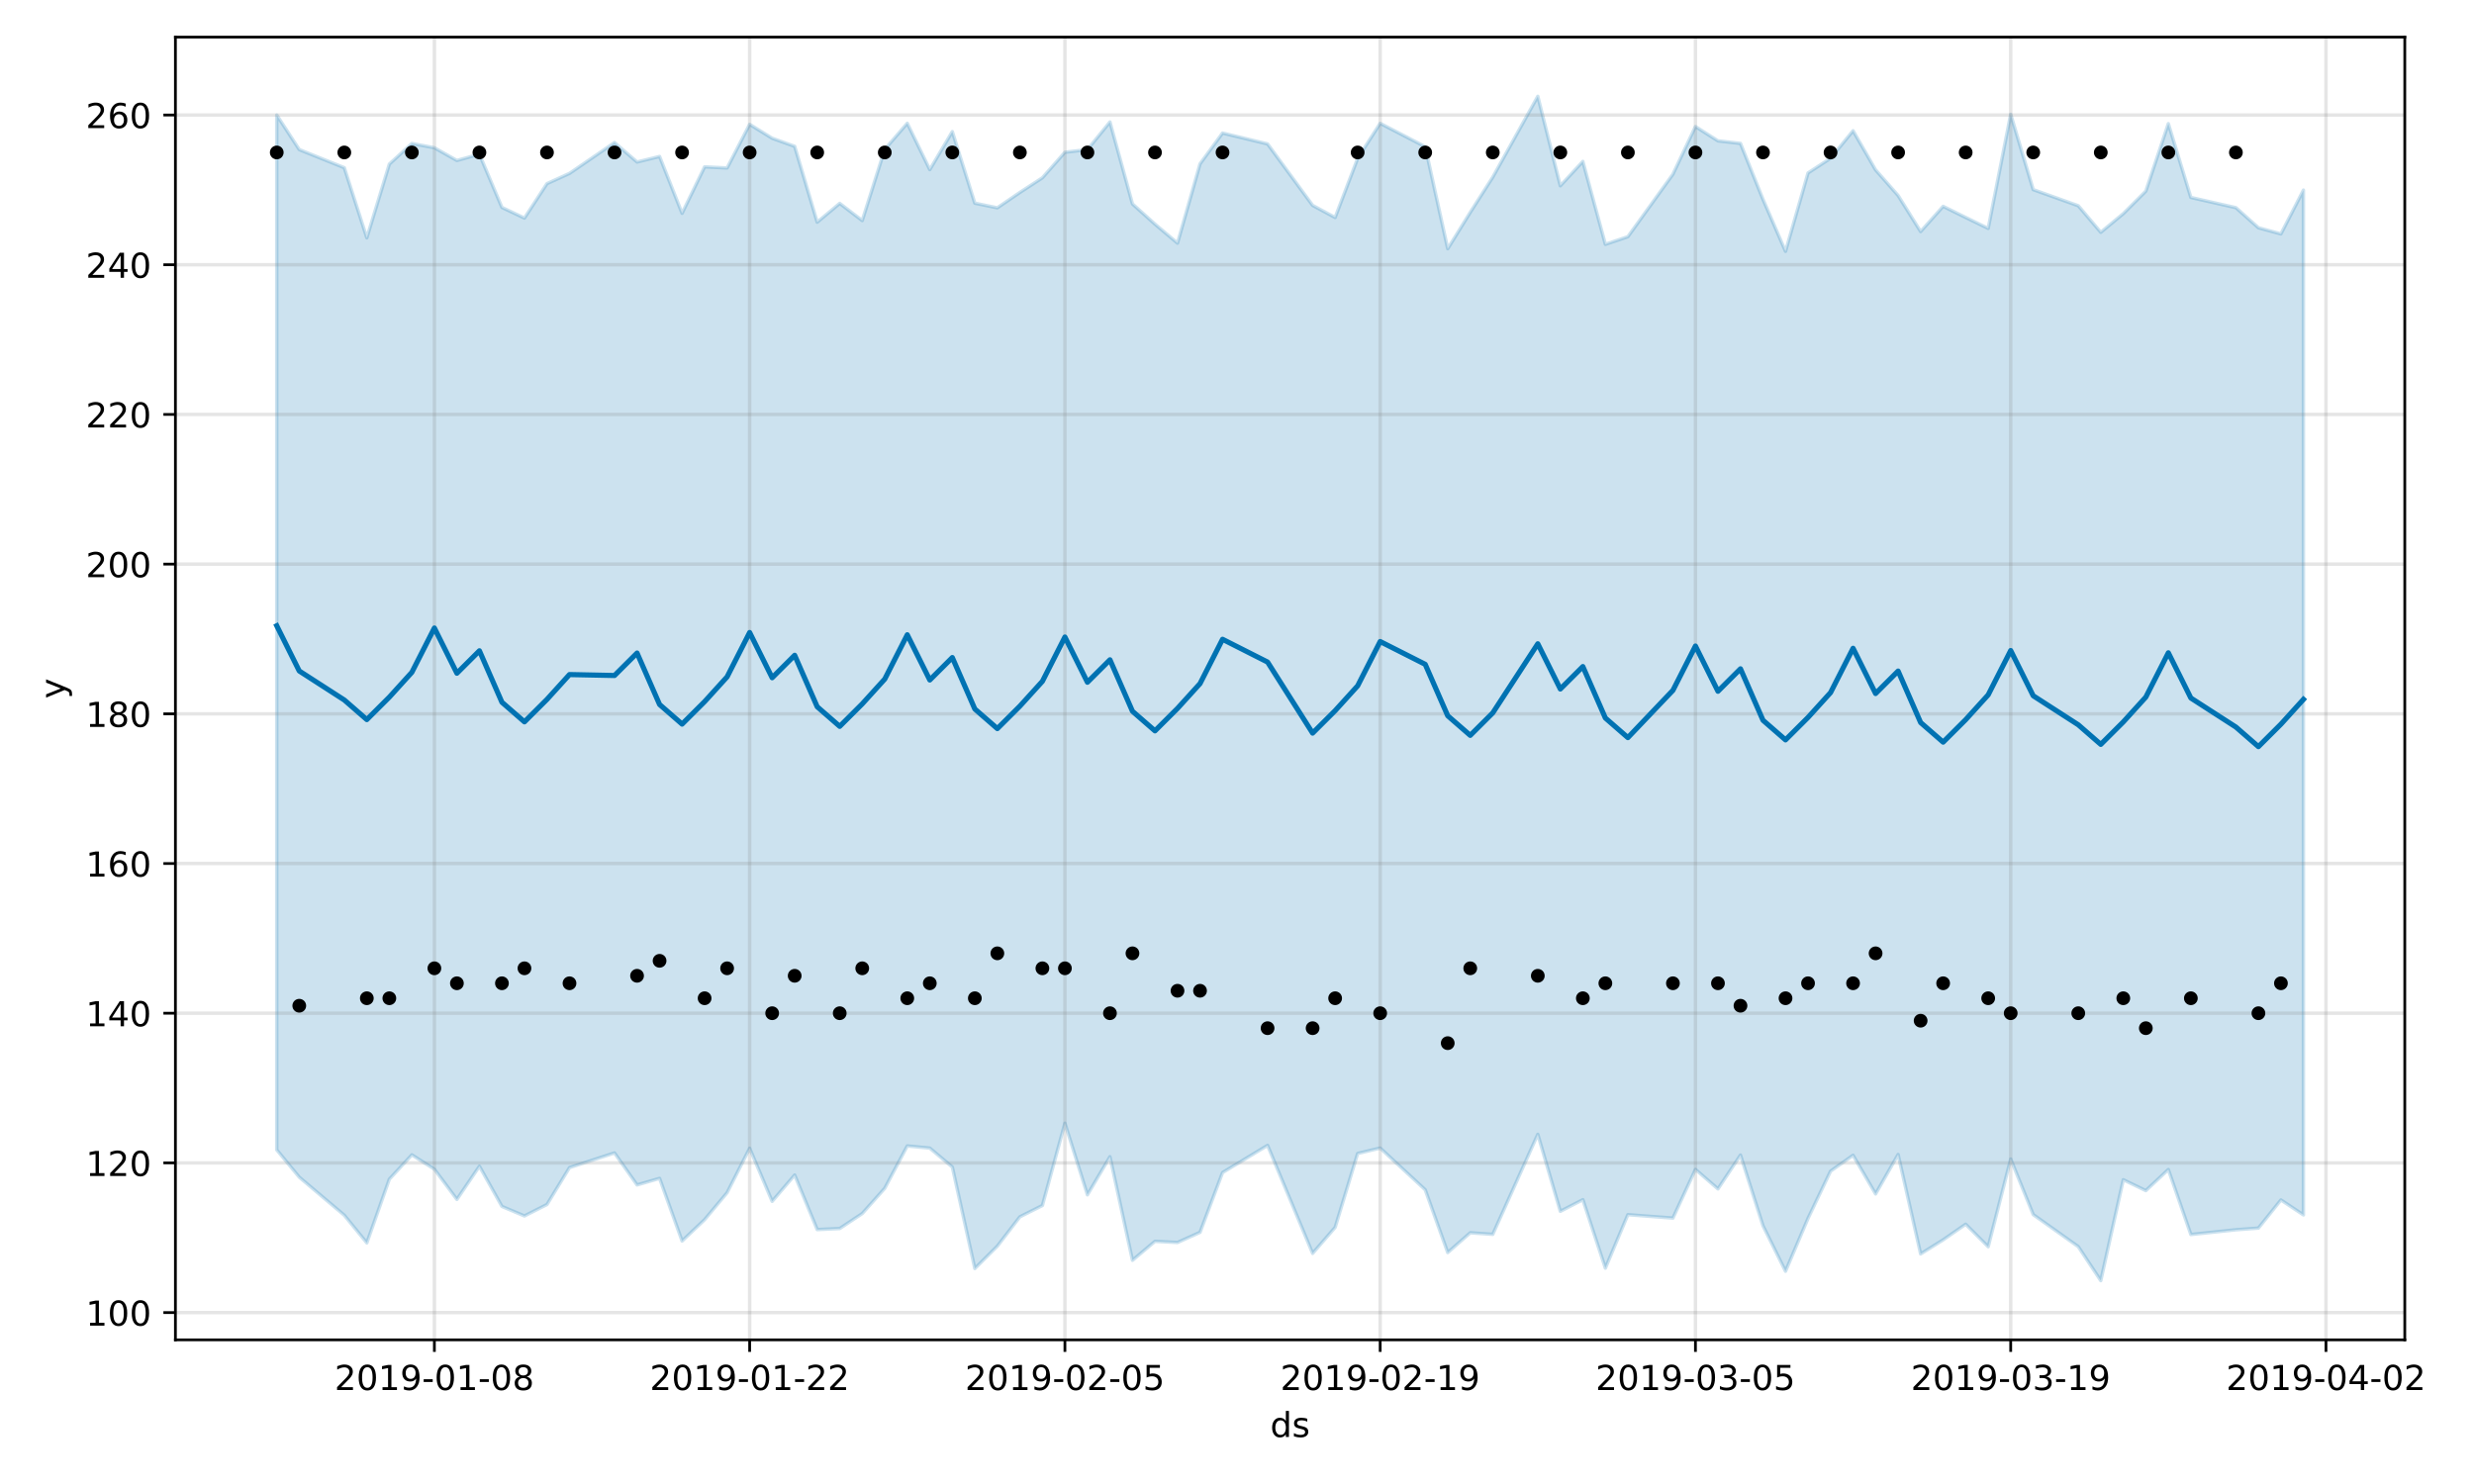 <?xml version="1.0" encoding="utf-8" standalone="no"?>
<!DOCTYPE svg PUBLIC "-//W3C//DTD SVG 1.1//EN"
  "http://www.w3.org/Graphics/SVG/1.1/DTD/svg11.dtd">
<!-- Created with matplotlib (https://matplotlib.org/) -->
<svg height="432pt" version="1.1" viewBox="0 0 720 432" width="720pt" xmlns="http://www.w3.org/2000/svg" xmlns:xlink="http://www.w3.org/1999/xlink">
 <defs>
  <style type="text/css">
*{stroke-linecap:butt;stroke-linejoin:round;}
  </style>
 </defs>
 <g id="figure_1">
  <g id="patch_1">
   <path d="M 0 432 
L 720 432 
L 720 0 
L 0 0 
z
" style="fill:#ffffff;"/>
  </g>
  <g id="axes_1">
   <g id="patch_2">
    <path d="M 51.05 390.04 
L 699.857 390.04 
L 699.857 10.8 
L 51.05 10.8 
z
" style="fill:#ffffff;"/>
   </g>
   <g id="PolyCollection_1">
    <defs>
     <path d="M 80.541 -398.512 
L 80.541 -97.276 
L 87.095 -89.316 
L 100.202 -78.236 
L 106.756 -70.19 
L 113.309 -88.728 
L 119.863 -95.817 
L 126.417 -91.632 
L 132.97 -82.845 
L 139.524 -92.512 
L 146.077 -80.801 
L 152.631 -78.029 
L 159.185 -81.359 
L 165.738 -92.109 
L 178.845 -96.373 
L 185.399 -87.064 
L 191.953 -88.967 
L 198.506 -70.739 
L 205.06 -76.946 
L 211.613 -84.805 
L 218.167 -97.735 
L 224.721 -82.28 
L 231.274 -89.942 
L 237.828 -74.061 
L 244.381 -74.37 
L 250.935 -78.726 
L 257.489 -86.082 
L 264.042 -98.408 
L 270.596 -97.777 
L 277.15 -92.271 
L 283.703 -62.722 
L 290.257 -69.241 
L 296.81 -77.777 
L 303.364 -81.072 
L 309.918 -105.027 
L 316.471 -84.18 
L 323.025 -95.274 
L 329.578 -65.119 
L 336.132 -70.64 
L 342.686 -70.304 
L 349.239 -73.259 
L 355.793 -90.659 
L 368.9 -98.57 
L 382.007 -67.131 
L 388.561 -74.701 
L 395.114 -96.214 
L 401.668 -97.792 
L 414.775 -85.654 
L 421.329 -67.368 
L 427.883 -73.131 
L 434.436 -72.674 
L 447.543 -101.794 
L 454.097 -79.376 
L 460.651 -82.764 
L 467.204 -62.836 
L 473.758 -78.399 
L 486.865 -77.406 
L 493.419 -91.575 
L 499.972 -85.903 
L 506.526 -95.755 
L 513.079 -75.169 
L 519.633 -61.934 
L 526.187 -77.335 
L 532.74 -91.067 
L 539.294 -95.691 
L 545.847 -84.438 
L 552.401 -95.925 
L 558.955 -66.976 
L 565.508 -71.069 
L 572.062 -75.619 
L 578.616 -69.066 
L 585.169 -94.613 
L 591.723 -78.424 
L 604.83 -69.1 
L 611.384 -59.198 
L 617.937 -88.572 
L 624.491 -85.4 
L 631.044 -91.547 
L 637.598 -72.623 
L 650.705 -74.005 
L 657.259 -74.494 
L 663.812 -82.689 
L 670.366 -78.33 
L 670.366 -376.657 
L 670.366 -376.657 
L 663.812 -363.914 
L 657.259 -365.699 
L 650.705 -371.55 
L 637.598 -374.521 
L 631.044 -396.005 
L 624.491 -376.36 
L 617.937 -369.804 
L 611.384 -364.381 
L 604.83 -372.109 
L 591.723 -376.802 
L 585.169 -398.723 
L 578.616 -365.513 
L 572.062 -368.704 
L 565.508 -371.932 
L 558.955 -364.595 
L 552.401 -375.083 
L 545.847 -382.545 
L 539.294 -393.944 
L 532.74 -385.922 
L 526.187 -381.659 
L 519.633 -358.837 
L 513.079 -373.968 
L 506.526 -390.254 
L 499.972 -390.998 
L 493.419 -395.161 
L 486.865 -381.285 
L 473.758 -363.103 
L 467.204 -360.884 
L 460.651 -385.016 
L 454.097 -377.911 
L 447.543 -403.962 
L 434.436 -380.436 
L 427.883 -370.177 
L 421.329 -359.598 
L 414.775 -389.303 
L 401.668 -396.096 
L 395.114 -385.889 
L 388.561 -368.687 
L 382.007 -372.215 
L 368.9 -390.106 
L 355.793 -393.268 
L 349.239 -384.298 
L 342.686 -361.228 
L 336.132 -366.753 
L 329.578 -372.64 
L 323.025 -396.491 
L 316.471 -388.449 
L 309.918 -387.68 
L 303.364 -380.25 
L 296.81 -375.978 
L 290.257 -371.508 
L 283.703 -372.853 
L 277.15 -393.691 
L 270.596 -382.618 
L 264.042 -396.117 
L 257.489 -388.525 
L 250.935 -367.793 
L 244.381 -372.792 
L 237.828 -367.32 
L 231.274 -389.403 
L 224.721 -391.759 
L 218.167 -395.805 
L 211.613 -383.107 
L 205.06 -383.433 
L 198.506 -369.907 
L 191.953 -386.451 
L 185.399 -384.842 
L 178.845 -390.498 
L 165.738 -381.524 
L 159.185 -378.552 
L 152.631 -368.521 
L 146.077 -371.619 
L 139.524 -387.102 
L 132.97 -385.289 
L 126.417 -388.988 
L 119.863 -390.234 
L 113.309 -384.23 
L 106.756 -362.768 
L 100.202 -383.182 
L 87.095 -388.454 
L 80.541 -398.512 
z
" id="m024b3d026c" style="stroke:#0072b2;stroke-opacity:0.2;"/>
    </defs>
    <g clip-path="url(#pd23e5a9202)">
     <use style="fill:#0072b2;fill-opacity:0.2;stroke:#0072b2;stroke-opacity:0.2;" x="0" xlink:href="#m024b3d026c" y="432"/>
    </g>
   </g>
   <g id="matplotlib.axis_1">
    <g id="xtick_1">
     <g id="line2d_1">
      <path clip-path="url(#pd23e5a9202)" d="M 126.417 390.04 
L 126.417 10.8 
" style="fill:none;stroke:#808080;stroke-linecap:square;stroke-opacity:0.2;"/>
     </g>
     <g id="line2d_2">
      <defs>
       <path d="M 0 0 
L 0 3.5 
" id="m1ea7622f1e" style="stroke:#000000;stroke-width:0.8;"/>
      </defs>
      <g>
       <use style="stroke:#000000;stroke-width:0.8;" x="126.417" xlink:href="#m1ea7622f1e" y="390.04"/>
      </g>
     </g>
     <g id="text_1">
      <!-- 2019-01-08 -->
      <defs>
       <path d="M 19.188 8.297 
L 53.609 8.297 
L 53.609 0 
L 7.328 0 
L 7.328 8.297 
Q 12.938 14.109 22.625 23.891 
Q 32.328 33.688 34.812 36.531 
Q 39.547 41.844 41.422 45.531 
Q 43.312 49.219 43.312 52.781 
Q 43.312 58.594 39.234 62.25 
Q 35.156 65.922 28.609 65.922 
Q 23.969 65.922 18.812 64.312 
Q 13.672 62.703 7.812 59.422 
L 7.812 69.391 
Q 13.766 71.781 18.938 73 
Q 24.125 74.219 28.422 74.219 
Q 39.75 74.219 46.484 68.547 
Q 53.219 62.891 53.219 53.422 
Q 53.219 48.922 51.531 44.891 
Q 49.859 40.875 45.406 35.406 
Q 44.188 33.984 37.641 27.219 
Q 31.109 20.453 19.188 8.297 
z
" id="DejaVuSans-50"/>
       <path d="M 31.781 66.406 
Q 24.172 66.406 20.328 58.906 
Q 16.5 51.422 16.5 36.375 
Q 16.5 21.391 20.328 13.891 
Q 24.172 6.391 31.781 6.391 
Q 39.453 6.391 43.281 13.891 
Q 47.125 21.391 47.125 36.375 
Q 47.125 51.422 43.281 58.906 
Q 39.453 66.406 31.781 66.406 
z
M 31.781 74.219 
Q 44.047 74.219 50.516 64.516 
Q 56.984 54.828 56.984 36.375 
Q 56.984 17.969 50.516 8.266 
Q 44.047 -1.422 31.781 -1.422 
Q 19.531 -1.422 13.062 8.266 
Q 6.594 17.969 6.594 36.375 
Q 6.594 54.828 13.062 64.516 
Q 19.531 74.219 31.781 74.219 
z
" id="DejaVuSans-48"/>
       <path d="M 12.406 8.297 
L 28.516 8.297 
L 28.516 63.922 
L 10.984 60.406 
L 10.984 69.391 
L 28.422 72.906 
L 38.281 72.906 
L 38.281 8.297 
L 54.391 8.297 
L 54.391 0 
L 12.406 0 
z
" id="DejaVuSans-49"/>
       <path d="M 10.984 1.516 
L 10.984 10.5 
Q 14.703 8.734 18.5 7.812 
Q 22.312 6.891 25.984 6.891 
Q 35.75 6.891 40.891 13.453 
Q 46.047 20.016 46.781 33.406 
Q 43.953 29.203 39.594 26.953 
Q 35.25 24.703 29.984 24.703 
Q 19.047 24.703 12.672 31.312 
Q 6.297 37.938 6.297 49.422 
Q 6.297 60.641 12.938 67.422 
Q 19.578 74.219 30.609 74.219 
Q 43.266 74.219 49.922 64.516 
Q 56.594 54.828 56.594 36.375 
Q 56.594 19.141 48.406 8.859 
Q 40.234 -1.422 26.422 -1.422 
Q 22.703 -1.422 18.891 -0.688 
Q 15.094 0.047 10.984 1.516 
z
M 30.609 32.422 
Q 37.25 32.422 41.125 36.953 
Q 45.016 41.5 45.016 49.422 
Q 45.016 57.281 41.125 61.844 
Q 37.25 66.406 30.609 66.406 
Q 23.969 66.406 20.094 61.844 
Q 16.219 57.281 16.219 49.422 
Q 16.219 41.5 20.094 36.953 
Q 23.969 32.422 30.609 32.422 
z
" id="DejaVuSans-57"/>
       <path d="M 4.891 31.391 
L 31.203 31.391 
L 31.203 23.391 
L 4.891 23.391 
z
" id="DejaVuSans-45"/>
       <path d="M 31.781 34.625 
Q 24.75 34.625 20.719 30.859 
Q 16.703 27.094 16.703 20.516 
Q 16.703 13.922 20.719 10.156 
Q 24.75 6.391 31.781 6.391 
Q 38.812 6.391 42.859 10.172 
Q 46.922 13.969 46.922 20.516 
Q 46.922 27.094 42.891 30.859 
Q 38.875 34.625 31.781 34.625 
z
M 21.922 38.812 
Q 15.578 40.375 12.031 44.719 
Q 8.5 49.078 8.5 55.328 
Q 8.5 64.062 14.719 69.141 
Q 20.953 74.219 31.781 74.219 
Q 42.672 74.219 48.875 69.141 
Q 55.078 64.062 55.078 55.328 
Q 55.078 49.078 51.531 44.719 
Q 48 40.375 41.703 38.812 
Q 48.828 37.156 52.797 32.312 
Q 56.781 27.484 56.781 20.516 
Q 56.781 9.906 50.312 4.234 
Q 43.844 -1.422 31.781 -1.422 
Q 19.734 -1.422 13.25 4.234 
Q 6.781 9.906 6.781 20.516 
Q 6.781 27.484 10.781 32.312 
Q 14.797 37.156 21.922 38.812 
z
M 18.312 54.391 
Q 18.312 48.734 21.844 45.562 
Q 25.391 42.391 31.781 42.391 
Q 38.141 42.391 41.719 45.562 
Q 45.312 48.734 45.312 54.391 
Q 45.312 60.062 41.719 63.234 
Q 38.141 66.406 31.781 66.406 
Q 25.391 66.406 21.844 63.234 
Q 18.312 60.062 18.312 54.391 
z
" id="DejaVuSans-56"/>
      </defs>
      <g transform="translate(97.359 404.638)scale(0.1 -0.1)">
       <use xlink:href="#DejaVuSans-50"/>
       <use x="63.623" xlink:href="#DejaVuSans-48"/>
       <use x="127.246" xlink:href="#DejaVuSans-49"/>
       <use x="190.869" xlink:href="#DejaVuSans-57"/>
       <use x="254.492" xlink:href="#DejaVuSans-45"/>
       <use x="290.576" xlink:href="#DejaVuSans-48"/>
       <use x="354.199" xlink:href="#DejaVuSans-49"/>
       <use x="417.822" xlink:href="#DejaVuSans-45"/>
       <use x="453.906" xlink:href="#DejaVuSans-48"/>
       <use x="517.529" xlink:href="#DejaVuSans-56"/>
      </g>
     </g>
    </g>
    <g id="xtick_2">
     <g id="line2d_3">
      <path clip-path="url(#pd23e5a9202)" d="M 218.167 390.04 
L 218.167 10.8 
" style="fill:none;stroke:#808080;stroke-linecap:square;stroke-opacity:0.2;"/>
     </g>
     <g id="line2d_4">
      <g>
       <use style="stroke:#000000;stroke-width:0.8;" x="218.167" xlink:href="#m1ea7622f1e" y="390.04"/>
      </g>
     </g>
     <g id="text_2">
      <!-- 2019-01-22 -->
      <g transform="translate(189.109 404.638)scale(0.1 -0.1)">
       <use xlink:href="#DejaVuSans-50"/>
       <use x="63.623" xlink:href="#DejaVuSans-48"/>
       <use x="127.246" xlink:href="#DejaVuSans-49"/>
       <use x="190.869" xlink:href="#DejaVuSans-57"/>
       <use x="254.492" xlink:href="#DejaVuSans-45"/>
       <use x="290.576" xlink:href="#DejaVuSans-48"/>
       <use x="354.199" xlink:href="#DejaVuSans-49"/>
       <use x="417.822" xlink:href="#DejaVuSans-45"/>
       <use x="453.906" xlink:href="#DejaVuSans-50"/>
       <use x="517.529" xlink:href="#DejaVuSans-50"/>
      </g>
     </g>
    </g>
    <g id="xtick_3">
     <g id="line2d_5">
      <path clip-path="url(#pd23e5a9202)" d="M 309.918 390.04 
L 309.918 10.8 
" style="fill:none;stroke:#808080;stroke-linecap:square;stroke-opacity:0.2;"/>
     </g>
     <g id="line2d_6">
      <g>
       <use style="stroke:#000000;stroke-width:0.8;" x="309.918" xlink:href="#m1ea7622f1e" y="390.04"/>
      </g>
     </g>
     <g id="text_3">
      <!-- 2019-02-05 -->
      <defs>
       <path d="M 10.797 72.906 
L 49.516 72.906 
L 49.516 64.594 
L 19.828 64.594 
L 19.828 46.734 
Q 21.969 47.469 24.109 47.828 
Q 26.266 48.188 28.422 48.188 
Q 40.625 48.188 47.75 41.5 
Q 54.891 34.812 54.891 23.391 
Q 54.891 11.625 47.562 5.094 
Q 40.234 -1.422 26.906 -1.422 
Q 22.312 -1.422 17.547 -0.641 
Q 12.797 0.141 7.719 1.703 
L 7.719 11.625 
Q 12.109 9.234 16.797 8.062 
Q 21.484 6.891 26.703 6.891 
Q 35.156 6.891 40.078 11.328 
Q 45.016 15.766 45.016 23.391 
Q 45.016 31 40.078 35.438 
Q 35.156 39.891 26.703 39.891 
Q 22.75 39.891 18.812 39.016 
Q 14.891 38.141 10.797 36.281 
z
" id="DejaVuSans-53"/>
      </defs>
      <g transform="translate(280.86 404.638)scale(0.1 -0.1)">
       <use xlink:href="#DejaVuSans-50"/>
       <use x="63.623" xlink:href="#DejaVuSans-48"/>
       <use x="127.246" xlink:href="#DejaVuSans-49"/>
       <use x="190.869" xlink:href="#DejaVuSans-57"/>
       <use x="254.492" xlink:href="#DejaVuSans-45"/>
       <use x="290.576" xlink:href="#DejaVuSans-48"/>
       <use x="354.199" xlink:href="#DejaVuSans-50"/>
       <use x="417.822" xlink:href="#DejaVuSans-45"/>
       <use x="453.906" xlink:href="#DejaVuSans-48"/>
       <use x="517.529" xlink:href="#DejaVuSans-53"/>
      </g>
     </g>
    </g>
    <g id="xtick_4">
     <g id="line2d_7">
      <path clip-path="url(#pd23e5a9202)" d="M 401.668 390.04 
L 401.668 10.8 
" style="fill:none;stroke:#808080;stroke-linecap:square;stroke-opacity:0.2;"/>
     </g>
     <g id="line2d_8">
      <g>
       <use style="stroke:#000000;stroke-width:0.8;" x="401.668" xlink:href="#m1ea7622f1e" y="390.04"/>
      </g>
     </g>
     <g id="text_4">
      <!-- 2019-02-19 -->
      <g transform="translate(372.61 404.638)scale(0.1 -0.1)">
       <use xlink:href="#DejaVuSans-50"/>
       <use x="63.623" xlink:href="#DejaVuSans-48"/>
       <use x="127.246" xlink:href="#DejaVuSans-49"/>
       <use x="190.869" xlink:href="#DejaVuSans-57"/>
       <use x="254.492" xlink:href="#DejaVuSans-45"/>
       <use x="290.576" xlink:href="#DejaVuSans-48"/>
       <use x="354.199" xlink:href="#DejaVuSans-50"/>
       <use x="417.822" xlink:href="#DejaVuSans-45"/>
       <use x="453.906" xlink:href="#DejaVuSans-49"/>
       <use x="517.529" xlink:href="#DejaVuSans-57"/>
      </g>
     </g>
    </g>
    <g id="xtick_5">
     <g id="line2d_9">
      <path clip-path="url(#pd23e5a9202)" d="M 493.419 390.04 
L 493.419 10.8 
" style="fill:none;stroke:#808080;stroke-linecap:square;stroke-opacity:0.2;"/>
     </g>
     <g id="line2d_10">
      <g>
       <use style="stroke:#000000;stroke-width:0.8;" x="493.419" xlink:href="#m1ea7622f1e" y="390.04"/>
      </g>
     </g>
     <g id="text_5">
      <!-- 2019-03-05 -->
      <defs>
       <path d="M 40.578 39.312 
Q 47.656 37.797 51.625 33 
Q 55.609 28.219 55.609 21.188 
Q 55.609 10.406 48.188 4.484 
Q 40.766 -1.422 27.094 -1.422 
Q 22.516 -1.422 17.656 -0.516 
Q 12.797 0.391 7.625 2.203 
L 7.625 11.719 
Q 11.719 9.328 16.594 8.109 
Q 21.484 6.891 26.812 6.891 
Q 36.078 6.891 40.938 10.547 
Q 45.797 14.203 45.797 21.188 
Q 45.797 27.641 41.281 31.266 
Q 36.766 34.906 28.719 34.906 
L 20.219 34.906 
L 20.219 43.016 
L 29.109 43.016 
Q 36.375 43.016 40.234 45.922 
Q 44.094 48.828 44.094 54.297 
Q 44.094 59.906 40.109 62.906 
Q 36.141 65.922 28.719 65.922 
Q 24.656 65.922 20.016 65.031 
Q 15.375 64.156 9.812 62.312 
L 9.812 71.094 
Q 15.438 72.656 20.344 73.438 
Q 25.25 74.219 29.594 74.219 
Q 40.828 74.219 47.359 69.109 
Q 53.906 64.016 53.906 55.328 
Q 53.906 49.266 50.438 45.094 
Q 46.969 40.922 40.578 39.312 
z
" id="DejaVuSans-51"/>
      </defs>
      <g transform="translate(464.361 404.638)scale(0.1 -0.1)">
       <use xlink:href="#DejaVuSans-50"/>
       <use x="63.623" xlink:href="#DejaVuSans-48"/>
       <use x="127.246" xlink:href="#DejaVuSans-49"/>
       <use x="190.869" xlink:href="#DejaVuSans-57"/>
       <use x="254.492" xlink:href="#DejaVuSans-45"/>
       <use x="290.576" xlink:href="#DejaVuSans-48"/>
       <use x="354.199" xlink:href="#DejaVuSans-51"/>
       <use x="417.822" xlink:href="#DejaVuSans-45"/>
       <use x="453.906" xlink:href="#DejaVuSans-48"/>
       <use x="517.529" xlink:href="#DejaVuSans-53"/>
      </g>
     </g>
    </g>
    <g id="xtick_6">
     <g id="line2d_11">
      <path clip-path="url(#pd23e5a9202)" d="M 585.169 390.04 
L 585.169 10.8 
" style="fill:none;stroke:#808080;stroke-linecap:square;stroke-opacity:0.2;"/>
     </g>
     <g id="line2d_12">
      <g>
       <use style="stroke:#000000;stroke-width:0.8;" x="585.169" xlink:href="#m1ea7622f1e" y="390.04"/>
      </g>
     </g>
     <g id="text_6">
      <!-- 2019-03-19 -->
      <g transform="translate(556.111 404.638)scale(0.1 -0.1)">
       <use xlink:href="#DejaVuSans-50"/>
       <use x="63.623" xlink:href="#DejaVuSans-48"/>
       <use x="127.246" xlink:href="#DejaVuSans-49"/>
       <use x="190.869" xlink:href="#DejaVuSans-57"/>
       <use x="254.492" xlink:href="#DejaVuSans-45"/>
       <use x="290.576" xlink:href="#DejaVuSans-48"/>
       <use x="354.199" xlink:href="#DejaVuSans-51"/>
       <use x="417.822" xlink:href="#DejaVuSans-45"/>
       <use x="453.906" xlink:href="#DejaVuSans-49"/>
       <use x="517.529" xlink:href="#DejaVuSans-57"/>
      </g>
     </g>
    </g>
    <g id="xtick_7">
     <g id="line2d_13">
      <path clip-path="url(#pd23e5a9202)" d="M 676.92 390.04 
L 676.92 10.8 
" style="fill:none;stroke:#808080;stroke-linecap:square;stroke-opacity:0.2;"/>
     </g>
     <g id="line2d_14">
      <g>
       <use style="stroke:#000000;stroke-width:0.8;" x="676.92" xlink:href="#m1ea7622f1e" y="390.04"/>
      </g>
     </g>
     <g id="text_7">
      <!-- 2019-04-02 -->
      <defs>
       <path d="M 37.797 64.312 
L 12.891 25.391 
L 37.797 25.391 
z
M 35.203 72.906 
L 47.609 72.906 
L 47.609 25.391 
L 58.016 25.391 
L 58.016 17.188 
L 47.609 17.188 
L 47.609 0 
L 37.797 0 
L 37.797 17.188 
L 4.891 17.188 
L 4.891 26.703 
z
" id="DejaVuSans-52"/>
      </defs>
      <g transform="translate(647.862 404.638)scale(0.1 -0.1)">
       <use xlink:href="#DejaVuSans-50"/>
       <use x="63.623" xlink:href="#DejaVuSans-48"/>
       <use x="127.246" xlink:href="#DejaVuSans-49"/>
       <use x="190.869" xlink:href="#DejaVuSans-57"/>
       <use x="254.492" xlink:href="#DejaVuSans-45"/>
       <use x="290.576" xlink:href="#DejaVuSans-48"/>
       <use x="354.199" xlink:href="#DejaVuSans-52"/>
       <use x="417.822" xlink:href="#DejaVuSans-45"/>
       <use x="453.906" xlink:href="#DejaVuSans-48"/>
       <use x="517.529" xlink:href="#DejaVuSans-50"/>
      </g>
     </g>
    </g>
    <g id="text_8">
     <!-- ds -->
     <defs>
      <path d="M 45.406 46.391 
L 45.406 75.984 
L 54.391 75.984 
L 54.391 0 
L 45.406 0 
L 45.406 8.203 
Q 42.578 3.328 38.25 0.953 
Q 33.938 -1.422 27.875 -1.422 
Q 17.969 -1.422 11.734 6.484 
Q 5.516 14.406 5.516 27.297 
Q 5.516 40.188 11.734 48.094 
Q 17.969 56 27.875 56 
Q 33.938 56 38.25 53.625 
Q 42.578 51.266 45.406 46.391 
z
M 14.797 27.297 
Q 14.797 17.391 18.875 11.75 
Q 22.953 6.109 30.078 6.109 
Q 37.203 6.109 41.297 11.75 
Q 45.406 17.391 45.406 27.297 
Q 45.406 37.203 41.297 42.844 
Q 37.203 48.484 30.078 48.484 
Q 22.953 48.484 18.875 42.844 
Q 14.797 37.203 14.797 27.297 
z
" id="DejaVuSans-100"/>
      <path d="M 44.281 53.078 
L 44.281 44.578 
Q 40.484 46.531 36.375 47.5 
Q 32.281 48.484 27.875 48.484 
Q 21.188 48.484 17.844 46.438 
Q 14.5 44.391 14.5 40.281 
Q 14.5 37.156 16.891 35.375 
Q 19.281 33.594 26.516 31.984 
L 29.594 31.297 
Q 39.156 29.25 43.188 25.516 
Q 47.219 21.781 47.219 15.094 
Q 47.219 7.469 41.188 3.016 
Q 35.156 -1.422 24.609 -1.422 
Q 20.219 -1.422 15.453 -0.562 
Q 10.688 0.297 5.422 2 
L 5.422 11.281 
Q 10.406 8.688 15.234 7.391 
Q 20.062 6.109 24.812 6.109 
Q 31.156 6.109 34.562 8.281 
Q 37.984 10.453 37.984 14.406 
Q 37.984 18.062 35.516 20.016 
Q 33.062 21.969 24.703 23.781 
L 21.578 24.516 
Q 13.234 26.266 9.516 29.906 
Q 5.812 33.547 5.812 39.891 
Q 5.812 47.609 11.281 51.797 
Q 16.75 56 26.812 56 
Q 31.781 56 36.172 55.266 
Q 40.578 54.547 44.281 53.078 
z
" id="DejaVuSans-115"/>
     </defs>
     <g transform="translate(369.675 418.317)scale(0.1 -0.1)">
      <use xlink:href="#DejaVuSans-100"/>
      <use x="63.477" xlink:href="#DejaVuSans-115"/>
     </g>
    </g>
   </g>
   <g id="matplotlib.axis_2">
    <g id="ytick_1">
     <g id="line2d_15">
      <path clip-path="url(#pd23e5a9202)" d="M 51.05 382.104 
L 699.857 382.104 
" style="fill:none;stroke:#808080;stroke-linecap:square;stroke-opacity:0.2;"/>
     </g>
     <g id="line2d_16">
      <defs>
       <path d="M 0 0 
L -3.5 0 
" id="mff925bdd84" style="stroke:#000000;stroke-width:0.8;"/>
      </defs>
      <g>
       <use style="stroke:#000000;stroke-width:0.8;" x="51.05" xlink:href="#mff925bdd84" y="382.104"/>
      </g>
     </g>
     <g id="text_9">
      <!-- 100 -->
      <g transform="translate(24.962 385.904)scale(0.1 -0.1)">
       <use xlink:href="#DejaVuSans-49"/>
       <use x="63.623" xlink:href="#DejaVuSans-48"/>
       <use x="127.246" xlink:href="#DejaVuSans-48"/>
      </g>
     </g>
    </g>
    <g id="ytick_2">
     <g id="line2d_17">
      <path clip-path="url(#pd23e5a9202)" d="M 51.05 338.527 
L 699.857 338.527 
" style="fill:none;stroke:#808080;stroke-linecap:square;stroke-opacity:0.2;"/>
     </g>
     <g id="line2d_18">
      <g>
       <use style="stroke:#000000;stroke-width:0.8;" x="51.05" xlink:href="#mff925bdd84" y="338.527"/>
      </g>
     </g>
     <g id="text_10">
      <!-- 120 -->
      <g transform="translate(24.962 342.327)scale(0.1 -0.1)">
       <use xlink:href="#DejaVuSans-49"/>
       <use x="63.623" xlink:href="#DejaVuSans-50"/>
       <use x="127.246" xlink:href="#DejaVuSans-48"/>
      </g>
     </g>
    </g>
    <g id="ytick_3">
     <g id="line2d_19">
      <path clip-path="url(#pd23e5a9202)" d="M 51.05 294.95 
L 699.857 294.95 
" style="fill:none;stroke:#808080;stroke-linecap:square;stroke-opacity:0.2;"/>
     </g>
     <g id="line2d_20">
      <g>
       <use style="stroke:#000000;stroke-width:0.8;" x="51.05" xlink:href="#mff925bdd84" y="294.95"/>
      </g>
     </g>
     <g id="text_11">
      <!-- 140 -->
      <g transform="translate(24.962 298.75)scale(0.1 -0.1)">
       <use xlink:href="#DejaVuSans-49"/>
       <use x="63.623" xlink:href="#DejaVuSans-52"/>
       <use x="127.246" xlink:href="#DejaVuSans-48"/>
      </g>
     </g>
    </g>
    <g id="ytick_4">
     <g id="line2d_21">
      <path clip-path="url(#pd23e5a9202)" d="M 51.05 251.373 
L 699.857 251.373 
" style="fill:none;stroke:#808080;stroke-linecap:square;stroke-opacity:0.2;"/>
     </g>
     <g id="line2d_22">
      <g>
       <use style="stroke:#000000;stroke-width:0.8;" x="51.05" xlink:href="#mff925bdd84" y="251.373"/>
      </g>
     </g>
     <g id="text_12">
      <!-- 160 -->
      <defs>
       <path d="M 33.016 40.375 
Q 26.375 40.375 22.484 35.828 
Q 18.609 31.297 18.609 23.391 
Q 18.609 15.531 22.484 10.953 
Q 26.375 6.391 33.016 6.391 
Q 39.656 6.391 43.531 10.953 
Q 47.406 15.531 47.406 23.391 
Q 47.406 31.297 43.531 35.828 
Q 39.656 40.375 33.016 40.375 
z
M 52.594 71.297 
L 52.594 62.312 
Q 48.875 64.062 45.094 64.984 
Q 41.312 65.922 37.594 65.922 
Q 27.828 65.922 22.672 59.328 
Q 17.531 52.734 16.797 39.406 
Q 19.672 43.656 24.016 45.922 
Q 28.375 48.188 33.594 48.188 
Q 44.578 48.188 50.953 41.516 
Q 57.328 34.859 57.328 23.391 
Q 57.328 12.156 50.688 5.359 
Q 44.047 -1.422 33.016 -1.422 
Q 20.359 -1.422 13.672 8.266 
Q 6.984 17.969 6.984 36.375 
Q 6.984 53.656 15.188 63.938 
Q 23.391 74.219 37.203 74.219 
Q 40.922 74.219 44.703 73.484 
Q 48.484 72.75 52.594 71.297 
z
" id="DejaVuSans-54"/>
      </defs>
      <g transform="translate(24.962 255.172)scale(0.1 -0.1)">
       <use xlink:href="#DejaVuSans-49"/>
       <use x="63.623" xlink:href="#DejaVuSans-54"/>
       <use x="127.246" xlink:href="#DejaVuSans-48"/>
      </g>
     </g>
    </g>
    <g id="ytick_5">
     <g id="line2d_23">
      <path clip-path="url(#pd23e5a9202)" d="M 51.05 207.796 
L 699.857 207.796 
" style="fill:none;stroke:#808080;stroke-linecap:square;stroke-opacity:0.2;"/>
     </g>
     <g id="line2d_24">
      <g>
       <use style="stroke:#000000;stroke-width:0.8;" x="51.05" xlink:href="#mff925bdd84" y="207.796"/>
      </g>
     </g>
     <g id="text_13">
      <!-- 180 -->
      <g transform="translate(24.962 211.595)scale(0.1 -0.1)">
       <use xlink:href="#DejaVuSans-49"/>
       <use x="63.623" xlink:href="#DejaVuSans-56"/>
       <use x="127.246" xlink:href="#DejaVuSans-48"/>
      </g>
     </g>
    </g>
    <g id="ytick_6">
     <g id="line2d_25">
      <path clip-path="url(#pd23e5a9202)" d="M 51.05 164.219 
L 699.857 164.219 
" style="fill:none;stroke:#808080;stroke-linecap:square;stroke-opacity:0.2;"/>
     </g>
     <g id="line2d_26">
      <g>
       <use style="stroke:#000000;stroke-width:0.8;" x="51.05" xlink:href="#mff925bdd84" y="164.219"/>
      </g>
     </g>
     <g id="text_14">
      <!-- 200 -->
      <g transform="translate(24.962 168.018)scale(0.1 -0.1)">
       <use xlink:href="#DejaVuSans-50"/>
       <use x="63.623" xlink:href="#DejaVuSans-48"/>
       <use x="127.246" xlink:href="#DejaVuSans-48"/>
      </g>
     </g>
    </g>
    <g id="ytick_7">
     <g id="line2d_27">
      <path clip-path="url(#pd23e5a9202)" d="M 51.05 120.642 
L 699.857 120.642 
" style="fill:none;stroke:#808080;stroke-linecap:square;stroke-opacity:0.2;"/>
     </g>
     <g id="line2d_28">
      <g>
       <use style="stroke:#000000;stroke-width:0.8;" x="51.05" xlink:href="#mff925bdd84" y="120.642"/>
      </g>
     </g>
     <g id="text_15">
      <!-- 220 -->
      <g transform="translate(24.962 124.441)scale(0.1 -0.1)">
       <use xlink:href="#DejaVuSans-50"/>
       <use x="63.623" xlink:href="#DejaVuSans-50"/>
       <use x="127.246" xlink:href="#DejaVuSans-48"/>
      </g>
     </g>
    </g>
    <g id="ytick_8">
     <g id="line2d_29">
      <path clip-path="url(#pd23e5a9202)" d="M 51.05 77.065 
L 699.857 77.065 
" style="fill:none;stroke:#808080;stroke-linecap:square;stroke-opacity:0.2;"/>
     </g>
     <g id="line2d_30">
      <g>
       <use style="stroke:#000000;stroke-width:0.8;" x="51.05" xlink:href="#mff925bdd84" y="77.065"/>
      </g>
     </g>
     <g id="text_16">
      <!-- 240 -->
      <g transform="translate(24.962 80.864)scale(0.1 -0.1)">
       <use xlink:href="#DejaVuSans-50"/>
       <use x="63.623" xlink:href="#DejaVuSans-52"/>
       <use x="127.246" xlink:href="#DejaVuSans-48"/>
      </g>
     </g>
    </g>
    <g id="ytick_9">
     <g id="line2d_31">
      <path clip-path="url(#pd23e5a9202)" d="M 51.05 33.488 
L 699.857 33.488 
" style="fill:none;stroke:#808080;stroke-linecap:square;stroke-opacity:0.2;"/>
     </g>
     <g id="line2d_32">
      <g>
       <use style="stroke:#000000;stroke-width:0.8;" x="51.05" xlink:href="#mff925bdd84" y="33.488"/>
      </g>
     </g>
     <g id="text_17">
      <!-- 260 -->
      <g transform="translate(24.962 37.287)scale(0.1 -0.1)">
       <use xlink:href="#DejaVuSans-50"/>
       <use x="63.623" xlink:href="#DejaVuSans-54"/>
       <use x="127.246" xlink:href="#DejaVuSans-48"/>
      </g>
     </g>
    </g>
    <g id="text_18">
     <!-- y -->
     <defs>
      <path d="M 32.172 -5.078 
Q 28.375 -14.844 24.75 -17.812 
Q 21.141 -20.797 15.094 -20.797 
L 7.906 -20.797 
L 7.906 -13.281 
L 13.188 -13.281 
Q 16.891 -13.281 18.938 -11.516 
Q 21 -9.766 23.484 -3.219 
L 25.094 0.875 
L 2.984 54.688 
L 12.5 54.688 
L 29.594 11.922 
L 46.688 54.688 
L 56.203 54.688 
z
" id="DejaVuSans-121"/>
     </defs>
     <g transform="translate(18.883 203.379)rotate(-90)scale(0.1 -0.1)">
      <use xlink:href="#DejaVuSans-121"/>
     </g>
    </g>
   </g>
   <g id="line2d_33">
    <defs>
     <path d="M 0 1.5 
C 0.398 1.5 0.779 1.342 1.061 1.061 
C 1.342 0.779 1.5 0.398 1.5 0 
C 1.5 -0.398 1.342 -0.779 1.061 -1.061 
C 0.779 -1.342 0.398 -1.5 0 -1.5 
C -0.398 -1.5 -0.779 -1.342 -1.061 -1.061 
C -1.342 -0.779 -1.5 -0.398 -1.5 0 
C -1.5 0.398 -1.342 0.779 -1.061 1.061 
C -0.779 1.342 -0.398 1.5 0 1.5 
z
" id="m496f326ed2" style="stroke:#000000;"/>
    </defs>
    <g clip-path="url(#pd23e5a9202)">
     <use style="stroke:#000000;" x="80.541" xlink:href="#m496f326ed2" y="44.382"/>
     <use style="stroke:#000000;" x="87.095" xlink:href="#m496f326ed2" y="292.771"/>
     <use style="stroke:#000000;" x="100.202" xlink:href="#m496f326ed2" y="44.382"/>
     <use style="stroke:#000000;" x="106.756" xlink:href="#m496f326ed2" y="290.593"/>
     <use style="stroke:#000000;" x="113.309" xlink:href="#m496f326ed2" y="290.593"/>
     <use style="stroke:#000000;" x="119.863" xlink:href="#m496f326ed2" y="44.382"/>
     <use style="stroke:#000000;" x="126.417" xlink:href="#m496f326ed2" y="281.877"/>
     <use style="stroke:#000000;" x="132.97" xlink:href="#m496f326ed2" y="286.235"/>
     <use style="stroke:#000000;" x="139.524" xlink:href="#m496f326ed2" y="44.382"/>
     <use style="stroke:#000000;" x="146.077" xlink:href="#m496f326ed2" y="286.235"/>
     <use style="stroke:#000000;" x="152.631" xlink:href="#m496f326ed2" y="281.877"/>
     <use style="stroke:#000000;" x="159.185" xlink:href="#m496f326ed2" y="44.382"/>
     <use style="stroke:#000000;" x="165.738" xlink:href="#m496f326ed2" y="286.235"/>
     <use style="stroke:#000000;" x="178.845" xlink:href="#m496f326ed2" y="44.382"/>
     <use style="stroke:#000000;" x="185.399" xlink:href="#m496f326ed2" y="284.056"/>
     <use style="stroke:#000000;" x="191.953" xlink:href="#m496f326ed2" y="279.698"/>
     <use style="stroke:#000000;" x="198.506" xlink:href="#m496f326ed2" y="44.382"/>
     <use style="stroke:#000000;" x="205.06" xlink:href="#m496f326ed2" y="290.593"/>
     <use style="stroke:#000000;" x="211.613" xlink:href="#m496f326ed2" y="281.877"/>
     <use style="stroke:#000000;" x="218.167" xlink:href="#m496f326ed2" y="44.382"/>
     <use style="stroke:#000000;" x="224.721" xlink:href="#m496f326ed2" y="294.95"/>
     <use style="stroke:#000000;" x="231.274" xlink:href="#m496f326ed2" y="284.056"/>
     <use style="stroke:#000000;" x="237.828" xlink:href="#m496f326ed2" y="44.382"/>
     <use style="stroke:#000000;" x="244.381" xlink:href="#m496f326ed2" y="294.95"/>
     <use style="stroke:#000000;" x="250.935" xlink:href="#m496f326ed2" y="281.877"/>
     <use style="stroke:#000000;" x="257.489" xlink:href="#m496f326ed2" y="44.382"/>
     <use style="stroke:#000000;" x="264.042" xlink:href="#m496f326ed2" y="290.593"/>
     <use style="stroke:#000000;" x="270.596" xlink:href="#m496f326ed2" y="286.235"/>
     <use style="stroke:#000000;" x="277.15" xlink:href="#m496f326ed2" y="44.382"/>
     <use style="stroke:#000000;" x="283.703" xlink:href="#m496f326ed2" y="290.593"/>
     <use style="stroke:#000000;" x="290.257" xlink:href="#m496f326ed2" y="277.519"/>
     <use style="stroke:#000000;" x="296.81" xlink:href="#m496f326ed2" y="44.382"/>
     <use style="stroke:#000000;" x="303.364" xlink:href="#m496f326ed2" y="281.877"/>
     <use style="stroke:#000000;" x="309.918" xlink:href="#m496f326ed2" y="281.877"/>
     <use style="stroke:#000000;" x="316.471" xlink:href="#m496f326ed2" y="44.382"/>
     <use style="stroke:#000000;" x="323.025" xlink:href="#m496f326ed2" y="294.95"/>
     <use style="stroke:#000000;" x="329.578" xlink:href="#m496f326ed2" y="277.519"/>
     <use style="stroke:#000000;" x="336.132" xlink:href="#m496f326ed2" y="44.382"/>
     <use style="stroke:#000000;" x="342.686" xlink:href="#m496f326ed2" y="288.414"/>
     <use style="stroke:#000000;" x="349.239" xlink:href="#m496f326ed2" y="288.414"/>
     <use style="stroke:#000000;" x="355.793" xlink:href="#m496f326ed2" y="44.382"/>
     <use style="stroke:#000000;" x="368.9" xlink:href="#m496f326ed2" y="299.308"/>
     <use style="stroke:#000000;" x="382.007" xlink:href="#m496f326ed2" y="299.308"/>
     <use style="stroke:#000000;" x="388.561" xlink:href="#m496f326ed2" y="290.593"/>
     <use style="stroke:#000000;" x="395.114" xlink:href="#m496f326ed2" y="44.382"/>
     <use style="stroke:#000000;" x="401.668" xlink:href="#m496f326ed2" y="294.95"/>
     <use style="stroke:#000000;" x="414.775" xlink:href="#m496f326ed2" y="44.382"/>
     <use style="stroke:#000000;" x="421.329" xlink:href="#m496f326ed2" y="303.666"/>
     <use style="stroke:#000000;" x="427.883" xlink:href="#m496f326ed2" y="281.877"/>
     <use style="stroke:#000000;" x="434.436" xlink:href="#m496f326ed2" y="44.382"/>
     <use style="stroke:#000000;" x="447.543" xlink:href="#m496f326ed2" y="284.056"/>
     <use style="stroke:#000000;" x="454.097" xlink:href="#m496f326ed2" y="44.382"/>
     <use style="stroke:#000000;" x="460.651" xlink:href="#m496f326ed2" y="290.593"/>
     <use style="stroke:#000000;" x="467.204" xlink:href="#m496f326ed2" y="286.235"/>
     <use style="stroke:#000000;" x="473.758" xlink:href="#m496f326ed2" y="44.382"/>
     <use style="stroke:#000000;" x="486.865" xlink:href="#m496f326ed2" y="286.235"/>
     <use style="stroke:#000000;" x="493.419" xlink:href="#m496f326ed2" y="44.382"/>
     <use style="stroke:#000000;" x="499.972" xlink:href="#m496f326ed2" y="286.235"/>
     <use style="stroke:#000000;" x="506.526" xlink:href="#m496f326ed2" y="292.771"/>
     <use style="stroke:#000000;" x="513.079" xlink:href="#m496f326ed2" y="44.382"/>
     <use style="stroke:#000000;" x="519.633" xlink:href="#m496f326ed2" y="290.593"/>
     <use style="stroke:#000000;" x="526.187" xlink:href="#m496f326ed2" y="286.235"/>
     <use style="stroke:#000000;" x="532.74" xlink:href="#m496f326ed2" y="44.382"/>
     <use style="stroke:#000000;" x="539.294" xlink:href="#m496f326ed2" y="286.235"/>
     <use style="stroke:#000000;" x="545.847" xlink:href="#m496f326ed2" y="277.519"/>
     <use style="stroke:#000000;" x="552.401" xlink:href="#m496f326ed2" y="44.382"/>
     <use style="stroke:#000000;" x="558.955" xlink:href="#m496f326ed2" y="297.129"/>
     <use style="stroke:#000000;" x="565.508" xlink:href="#m496f326ed2" y="286.235"/>
     <use style="stroke:#000000;" x="572.062" xlink:href="#m496f326ed2" y="44.382"/>
     <use style="stroke:#000000;" x="578.616" xlink:href="#m496f326ed2" y="290.593"/>
     <use style="stroke:#000000;" x="585.169" xlink:href="#m496f326ed2" y="294.95"/>
     <use style="stroke:#000000;" x="591.723" xlink:href="#m496f326ed2" y="44.382"/>
     <use style="stroke:#000000;" x="604.83" xlink:href="#m496f326ed2" y="294.95"/>
     <use style="stroke:#000000;" x="611.384" xlink:href="#m496f326ed2" y="44.382"/>
     <use style="stroke:#000000;" x="617.937" xlink:href="#m496f326ed2" y="290.593"/>
     <use style="stroke:#000000;" x="624.491" xlink:href="#m496f326ed2" y="299.308"/>
     <use style="stroke:#000000;" x="631.044" xlink:href="#m496f326ed2" y="44.382"/>
     <use style="stroke:#000000;" x="637.598" xlink:href="#m496f326ed2" y="290.593"/>
     <use style="stroke:#000000;" x="650.705" xlink:href="#m496f326ed2" y="44.382"/>
     <use style="stroke:#000000;" x="657.259" xlink:href="#m496f326ed2" y="294.95"/>
     <use style="stroke:#000000;" x="663.812" xlink:href="#m496f326ed2" y="286.235"/>
    </g>
   </g>
   <g id="line2d_34">
    <path clip-path="url(#pd23e5a9202)" d="M 80.541 182.159 
L 87.095 195.327 
L 100.202 203.773 
L 106.756 209.476 
L 113.309 202.937 
L 119.863 195.714 
L 126.417 182.815 
L 132.97 195.983 
L 139.524 189.448 
L 146.077 204.429 
L 152.631 210.132 
L 159.185 203.593 
L 165.738 196.37 
L 178.845 196.639 
L 185.399 190.104 
L 191.953 205.085 
L 198.506 210.788 
L 205.06 204.249 
L 211.613 197.026 
L 218.167 184.127 
L 224.721 197.295 
L 231.274 190.76 
L 237.828 205.741 
L 244.381 211.444 
L 250.935 204.905 
L 257.489 197.682 
L 264.042 184.783 
L 270.596 197.951 
L 277.15 191.416 
L 283.703 206.397 
L 290.257 212.1 
L 296.81 205.561 
L 303.364 198.339 
L 309.918 185.439 
L 316.471 198.607 
L 323.025 192.072 
L 329.578 207.053 
L 336.132 212.756 
L 342.686 206.217 
L 349.239 198.995 
L 355.793 186.096 
L 368.9 192.729 
L 382.007 213.412 
L 388.561 206.873 
L 395.114 199.651 
L 401.668 186.752 
L 414.775 193.385 
L 421.329 208.365 
L 427.883 214.068 
L 434.436 207.529 
L 447.543 187.408 
L 454.097 200.575 
L 460.651 194.041 
L 467.204 209.021 
L 473.758 214.724 
L 486.865 200.963 
L 493.419 188.064 
L 499.972 201.231 
L 506.526 194.697 
L 513.079 209.677 
L 519.633 215.38 
L 526.187 208.841 
L 532.74 201.619 
L 539.294 188.72 
L 545.847 201.887 
L 552.401 195.353 
L 558.955 210.334 
L 565.508 216.037 
L 572.062 209.497 
L 578.616 202.275 
L 585.169 189.376 
L 591.723 202.543 
L 604.83 210.99 
L 611.384 216.693 
L 617.937 210.153 
L 624.491 202.931 
L 631.044 190.032 
L 637.598 203.199 
L 650.705 211.646 
L 657.259 217.349 
L 663.812 210.809 
L 670.366 203.587 
" style="fill:none;stroke:#0072b2;stroke-linecap:square;stroke-width:1.5;"/>
   </g>
   <g id="patch_3">
    <path d="M 51.05 390.04 
L 51.05 10.8 
" style="fill:none;stroke:#000000;stroke-linecap:square;stroke-linejoin:miter;stroke-width:0.8;"/>
   </g>
   <g id="patch_4">
    <path d="M 699.857 390.04 
L 699.857 10.8 
" style="fill:none;stroke:#000000;stroke-linecap:square;stroke-linejoin:miter;stroke-width:0.8;"/>
   </g>
   <g id="patch_5">
    <path d="M 51.05 390.04 
L 699.857 390.04 
" style="fill:none;stroke:#000000;stroke-linecap:square;stroke-linejoin:miter;stroke-width:0.8;"/>
   </g>
   <g id="patch_6">
    <path d="M 51.05 10.8 
L 699.857 10.8 
" style="fill:none;stroke:#000000;stroke-linecap:square;stroke-linejoin:miter;stroke-width:0.8;"/>
   </g>
  </g>
 </g>
 <defs>
  <clipPath id="pd23e5a9202">
   <rect height="379.24" width="648.807" x="51.05" y="10.8"/>
  </clipPath>
 </defs>
</svg>
